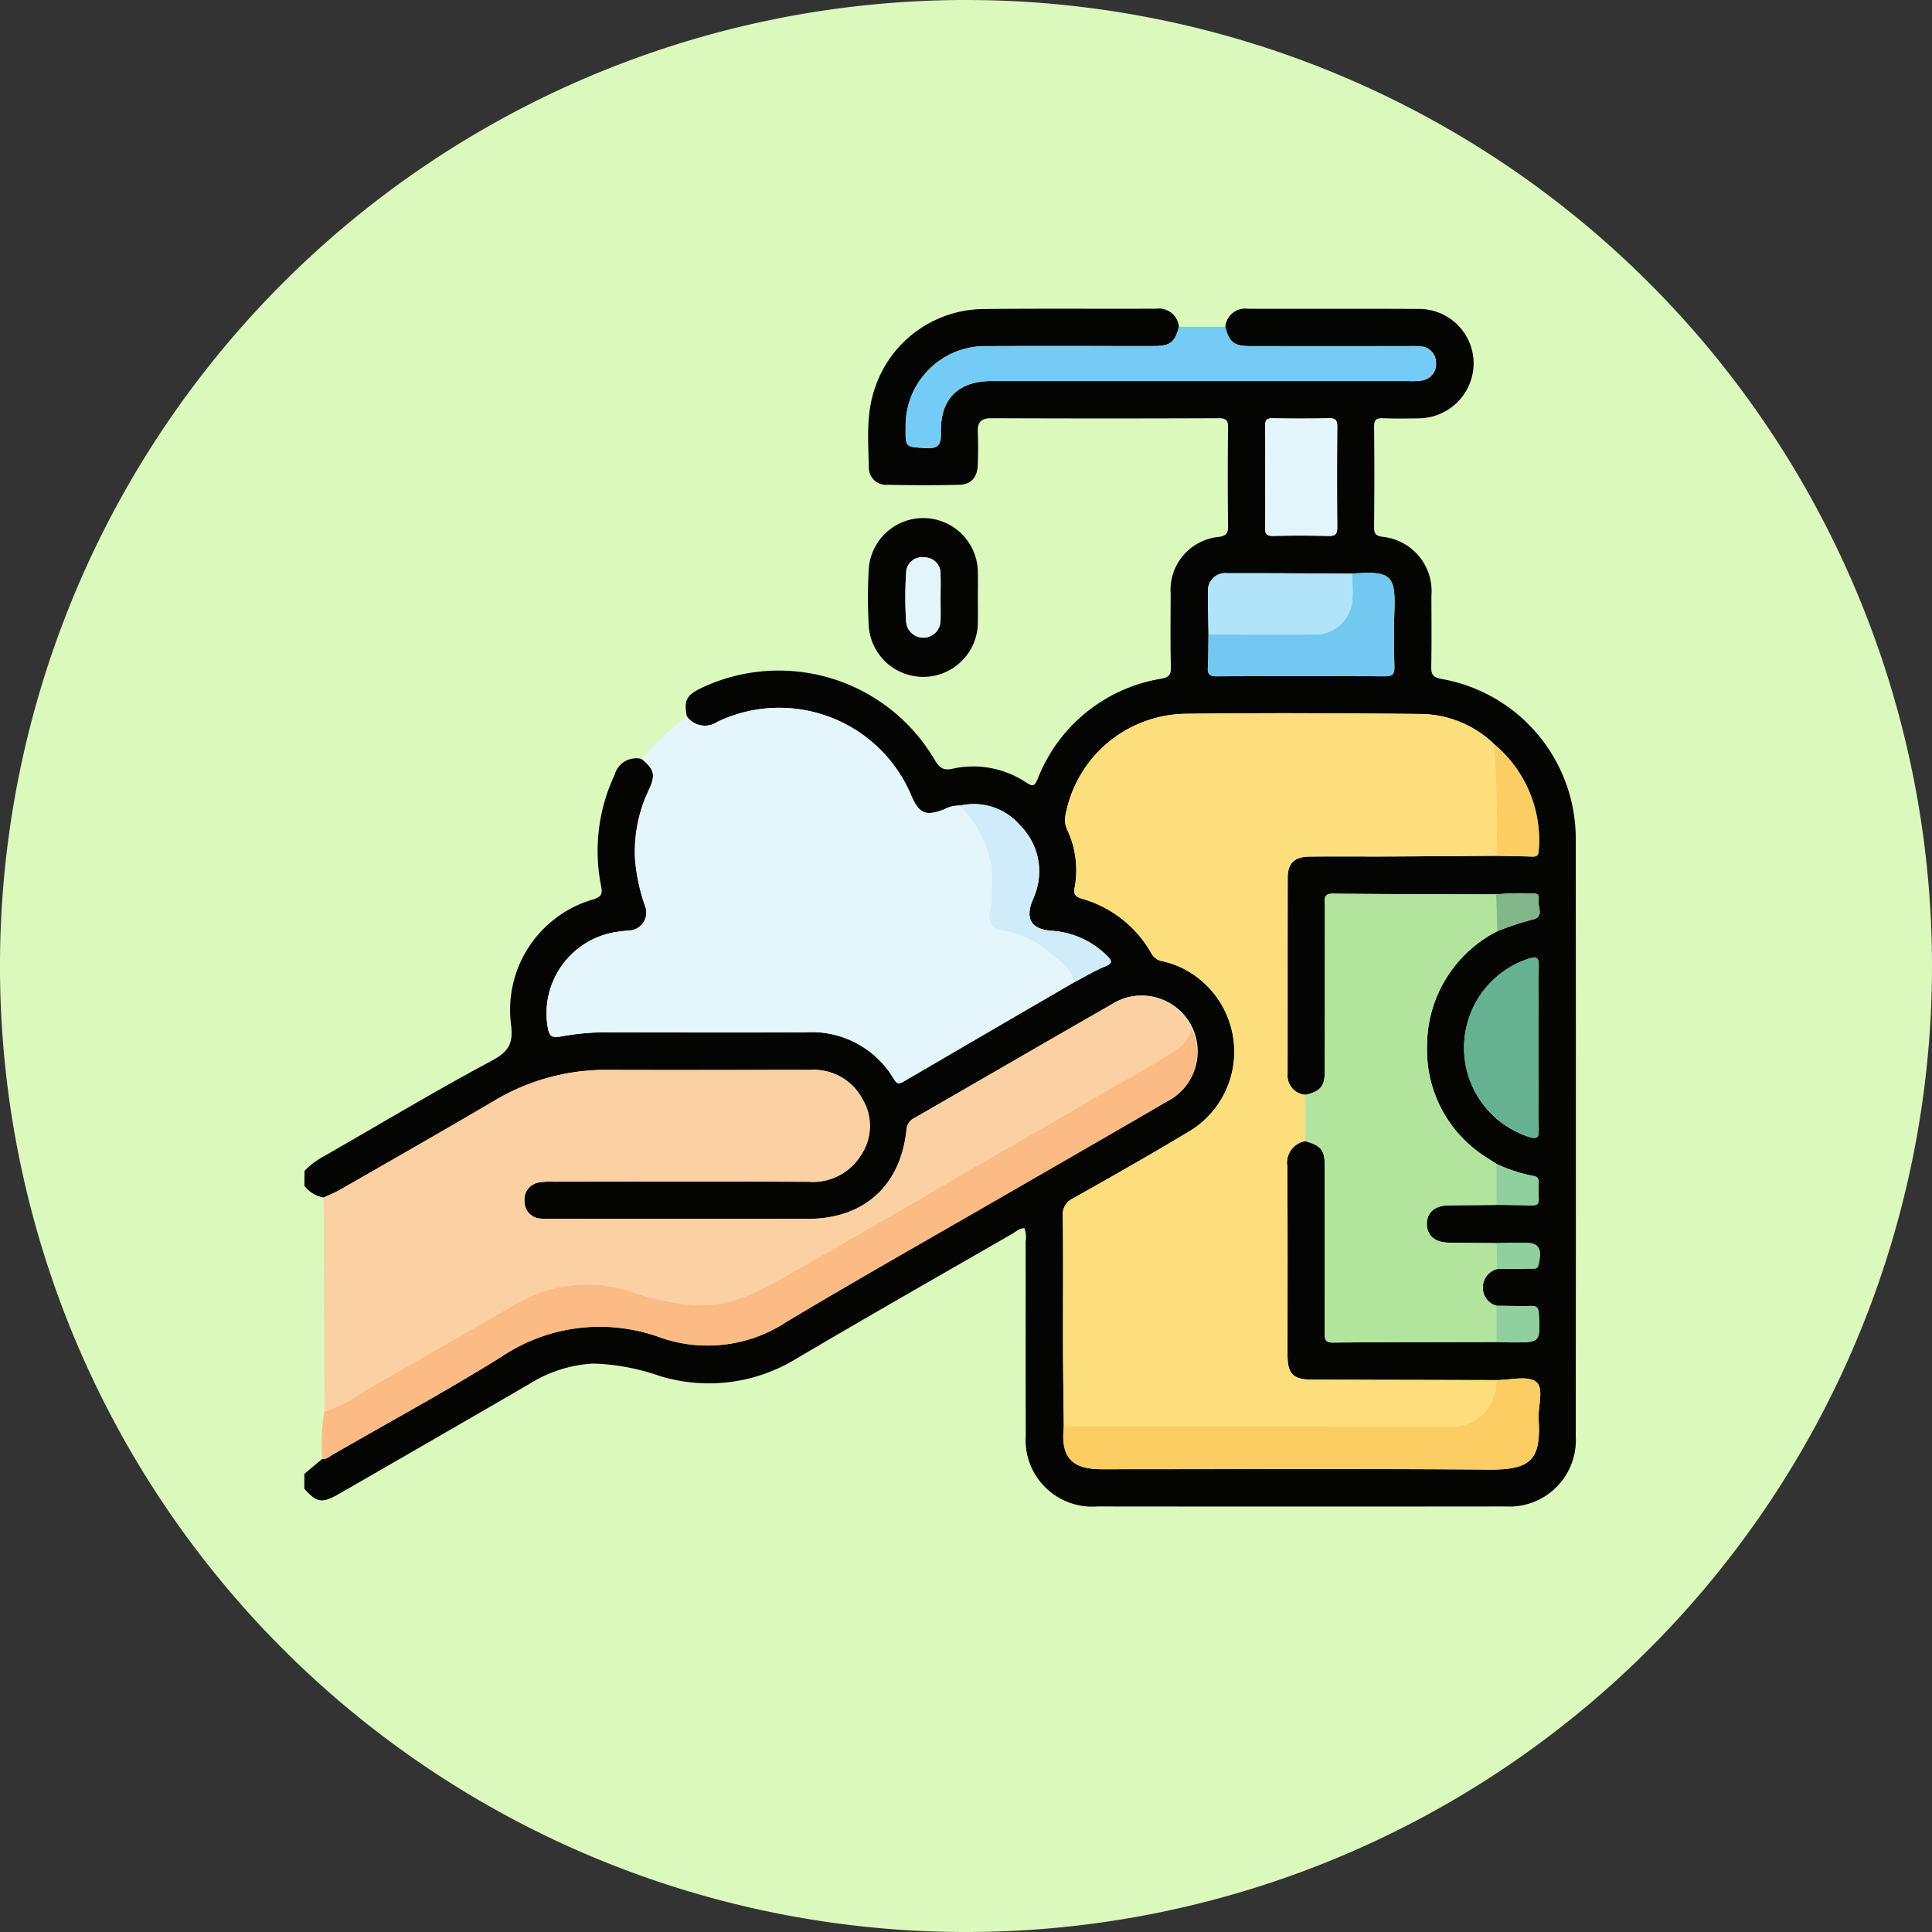 <svg xmlns="http://www.w3.org/2000/svg" width="148.587" height="148.586" viewBox="0 0 148.587 148.586">
  <rect x="0" y="0" width="148.587" height="148.586" fill="#333333" stroke="none"/>
  <g id="Grupo_261817" data-name="Grupo 261817" transform="translate(-722.84 -648.901)">
    <g id="Grupo_260502" data-name="Grupo 260502">
      <path id="Trazado_277845" data-name="Trazado 277845" d="M690.682,79.384A74.294,74.294,0,1,1,616.389,5.091a74.293,74.293,0,0,1,74.293,74.293" transform="translate(180.745 643.81)" fill="#dbf9bd"/>
      <path id="Trazado_277848" data-name="Trazado 277848" d="M565.512,95.146a5.938,5.938,0,0,1,1.395-1.072c4.3-2.456,8.539-5.012,12.9-7.344,1.344-.719,1.8-1.273,1.584-2.887a8.848,8.848,0,0,1,6.32-9.579c.6-.193.75-.366.612-1.038a13.733,13.733,0,0,1,1.046-8.551,1.714,1.714,0,0,1,2.074-1.213c.971.777,1.092,1.239.559,2.372a10.989,10.989,0,0,0-1.067,5.359,14.438,14.438,0,0,0,.748,3.524,1.38,1.38,0,0,1-1.292,1.941c-.315.039-.631.07-.945.119a6.329,6.329,0,0,0-5.214,7.4c.11.6.352.772.95.641a19.08,19.08,0,0,1,4.078-.325c4.927,0,9.855.02,14.782-.007a7.336,7.336,0,0,1,6.8,3.6c.212.348.364.413.73.2q6.564-3.84,13.145-7.653c.784-.41,1.545-.877,2.361-1.211.592-.242.569-.414.164-.821a6.634,6.634,0,0,0-4.338-1.932c-1.506-.124-1.973-.934-1.392-2.347a6.281,6.281,0,0,0,.241-.619,4.982,4.982,0,0,0-1.19-5.121,4.685,4.685,0,0,0-4.64-1.531,2.362,2.362,0,0,0-1.19.278c-1.426.557-1.935.359-2.532-1.005a11.018,11.018,0,0,0-14.927-5.72,1.711,1.711,0,0,1-2.352-.41c-.242-1.221-.033-1.639,1.095-2.182a13.9,13.9,0,0,1,17.936,5.476c.369.623.655.9,1.439.717a7.328,7.328,0,0,1,5.651,1.086c.453.282.6.307.843-.256a12.343,12.343,0,0,1,9.545-7.75c.53-.1.727-.278.714-.855-.045-1.877-.025-3.755-.015-5.633a4.1,4.1,0,0,1,3.714-4.413c.567-.091.706-.282.7-.837q-.049-3.771,0-7.542c.008-.579-.128-.752-.73-.75q-8.734.036-17.47,0c-.807,0-1.081.31-1.048,1.074.035.826.023,1.655,0,2.482-.024.97-.493,1.54-1.428,1.564-1.844.048-3.691.039-5.536,0a1.314,1.314,0,0,1-1.415-1.282c-.043-2.088-.239-4.194.494-6.233a8.877,8.877,0,0,1,8.252-6c4.455-.051,8.91-.008,13.365-.028a1.543,1.543,0,0,1,1.734,1.39c-.284,1.157-.668,1.48-1.845,1.482-4.293.006-8.586-.015-12.879.008a6.124,6.124,0,0,0-6.292,6.251c-.02,1.563-.016,1.491,1.53,1.588.991.061,1.206-.253,1.183-1.2-.062-2.583,1.34-3.954,3.9-3.955q16.026,0,32.053,0a4.895,4.895,0,0,0,1.044-.042,1.261,1.261,0,0,0,1.082-1.367,1.248,1.248,0,0,0-1.2-1.26,7.646,7.646,0,0,0-.857-.018q-6.153,0-12.306,0c-1.18,0-1.573-.333-1.84-1.482a1.529,1.529,0,0,1,1.729-1.39c4.359.017,8.719-.009,13.079.015a4.2,4.2,0,0,1,4.288,4.19,4.255,4.255,0,0,1-4.278,4.223c-.89.014-1.783.028-2.672-.008-.508-.02-.715.088-.708.661.032,2.578.025,5.156,0,7.734,0,.473.129.633.608.72a4.2,4.2,0,0,1,3.8,4.557c.006,1.814.026,3.628-.013,5.442-.012.58.146.818.738.928a12.483,12.483,0,0,1,10.378,12.438q.018,22.914,0,45.828a5.106,5.106,0,0,1-5.39,5.385q-15.7.017-31.409,0a5.121,5.121,0,0,1-5.5-5.47c-.021-4.965,0-9.929-.01-14.894a2.132,2.132,0,0,0-.085-1.03c-.389-.023-.647.252-.936.419-5.529,3.182-11.072,6.342-16.568,9.581a12.884,12.884,0,0,1-10.537,1.365,16.937,16.937,0,0,0-5.13-.96,10.3,10.3,0,0,0-4.932,1.579q-7.289,4.231-14.6,8.432c-1.321.762-1.719.7-2.686-.382v-1.146l1.372-1.143c.349.026.586-.216.856-.371,4.318-2.486,8.7-4.863,12.93-7.5a13.544,13.544,0,0,1,12.2-1.485,11,11,0,0,0,9.738-1.21c5.692-3.4,11.471-6.664,17.214-9.982,4.011-2.319,8.032-4.622,12.033-6.958a4.3,4.3,0,1,0-4.218-7.484c-5.07,2.9-10.12,5.84-15.187,8.75a1.083,1.083,0,0,0-.631.941c-.455,4.288-3.275,6.824-7.566,6.829q-9.877.011-19.756,0c-.254,0-.51.005-.763-.019a1.292,1.292,0,0,1-1.282-1.288,1.317,1.317,0,0,1,1.153-1.5,5.337,5.337,0,0,1,1.044-.054c6.554,0,13.107-.017,19.661.008a4.342,4.342,0,0,0,4.028-2.069,4.025,4.025,0,0,0,.116-4.262,4.244,4.244,0,0,0-4.012-2.271c-5.186,0-10.371.017-15.557,0a16.672,16.672,0,0,0-8.716,2.343c-3.94,2.319-7.914,4.582-11.878,6.859-.41.236-.854.409-1.283.611a2.382,2.382,0,0,1-1.491-.895ZM646.1,49.209c-3.2-.014-6.407-.044-9.61-.031a1.33,1.33,0,0,0-1.483,1.475c-.016,1.077.02,2.155.033,3.233-.014.858-.007,1.717-.052,2.574-.026.512.176.643.663.641q6.494-.023,12.986,0c.547,0,.711-.172.7-.71-.032-1.431-.052-2.865,0-4.3.1-2.768-.264-3.112-3.234-2.888m11.08,48.549c.886.013,1.773.009,2.658.046.445.019.64-.12.6-.586a9.225,9.225,0,0,1,0-1.14c.015-.347-.115-.508-.475-.555a11.584,11.584,0,0,1-2.778-.918c-.24-.153-.483-.3-.718-.46a9.745,9.745,0,0,1-4.621-8.555,9.889,9.889,0,0,1,5.4-8.877,23.785,23.785,0,0,1,2.779-.917c.865-.213.293-1.014.4-1.538.1-.477-.305-.458-.623-.446a18.121,18.121,0,0,0-2.646.073c-4.189-.016-8.379-.019-12.568-.059-.755-.007-.6.468-.6.886,0,4.254,0,8.509-.005,12.764,0,1.165-.351,1.57-1.5,1.82a1.49,1.49,0,0,1-1.372-1.642c.009-5.022,0-10.044.009-15.066,0-1.1.518-1.6,1.67-1.611,2.034-.025,4.068,0,6.1-.01,2.763-.012,5.526-.035,8.29-.053.918.018,1.837.026,2.754.059.37.013.487-.124.5-.493a9.616,9.616,0,0,0-3.451-8.169,8.247,8.247,0,0,0-5.594-2.3c-6.044-.065-12.089-.091-18.132-.016a9.534,9.534,0,0,0-9.2,7.693,1.8,1.8,0,0,0,.1,1.192,7.338,7.338,0,0,1,.588,4.463c-.093.475-.013.7.534.866a8.911,8.911,0,0,1,5.346,4.179,1.191,1.191,0,0,0,.862.635A6.724,6.724,0,0,1,634.3,80.36a7.158,7.158,0,0,1-1.011,11.9c-2.855,1.72-5.763,3.354-8.664,4.995a1.327,1.327,0,0,0-.791,1.336c.038,3.435.007,6.871.016,10.307.005,1.97.039,3.94.06,5.91-.256,2.325.581,3.279,2.886,3.279,9.93,0,19.861-.049,29.79.029,3.214.026,4.035-.727,3.84-3.851-.063-1,.443-2.423-.2-2.9-.671-.5-2.005-.124-3.05-.131l-14.113-.033c-1.5,0-1.946-.43-1.947-1.9,0-4.832.017-9.665-.015-14.5a1.685,1.685,0,0,1,1.388-1.946c1.227.359,1.491.692,1.492,1.951q.006,6.388,0,12.779c0,.442-.031.768.613.762,4.2-.038,8.391-.035,12.586-.045.412.011.824.031,1.236.032,2.147,0,2.133,0,2.026-2.2-.022-.448-.138-.616-.6-.605-.888.022-1.778-.007-2.666-.015a1.439,1.439,0,0,1-1.043-1.427,1.467,1.467,0,0,1,1.088-1.395c.859-.011,1.717-.015,2.576-.038.257-.006.549.1.64-.348.258-1.285.005-1.648-1.257-1.642-.667,0-1.334.024-2,.037-1.235-.012-2.47-.015-3.7-.039-1.036-.021-1.648-.567-1.651-1.439s.606-1.407,1.645-1.425c1.235-.02,2.471-.026,3.706-.038M660.43,85.7c0-2.1-.019-4.2.011-6.3.009-.616-.13-.776-.751-.586a7.205,7.205,0,0,0-.025,13.709c.709.226.783,0,.775-.615-.027-2.068-.01-4.137-.01-6.206M639.4,41.731c0,1.305.017,2.611-.009,3.915-.01.468.076.679.614.665,1.431-.038,2.865-.032,4.3,0,.514.011.639-.176.635-.662q-.031-3.868,0-7.735c0-.492-.121-.666-.634-.654-1.432.032-2.865.035-4.3,0-.53-.014-.628.181-.617.656.029,1.273.01,2.547.01,3.82" transform="translate(180.745 643.81)" fill="#040403"/>
      <path id="Trazado_277849" data-name="Trazado 277849" d="M594.924,60.192a1.71,1.71,0,0,0,2.352.41,11.019,11.019,0,0,1,14.927,5.72c.6,1.364,1.106,1.562,2.532,1.006a2.349,2.349,0,0,1,1.189-.279,8.554,8.554,0,0,1,2.435,4.7,15.822,15.822,0,0,1-.145,3.678.984.984,0,0,0,.922,1.184,7.435,7.435,0,0,1,3.508,1.56c.826.689,1.818,1.271,2.075,2.455q-6.574,3.822-13.145,7.653c-.366.214-.518.15-.73-.2a7.336,7.336,0,0,0-6.8-3.6c-4.927.027-9.855.008-14.782.007a19.017,19.017,0,0,0-4.078.326c-.6.13-.84-.04-.95-.641a6.329,6.329,0,0,1,5.214-7.4c.314-.05.63-.081.945-.12a1.38,1.38,0,0,0,1.292-1.941,14.438,14.438,0,0,1-.748-3.524A10.989,10.989,0,0,1,592,65.833c.533-1.132.412-1.6-.559-2.372a22.491,22.491,0,0,1,3.48-3.269" transform="translate(180.745 643.81)" fill="#e4f5fc"/>
      <path id="Trazado_277850" data-name="Trazado 277850" d="M636.339,30.227c.267,1.15.66,1.48,1.84,1.482q6.153.01,12.306,0a7.892,7.892,0,0,1,.857.018,1.328,1.328,0,0,1,.115,2.627,4.895,4.895,0,0,1-1.044.042q-16.027,0-32.053,0c-2.559,0-3.961,1.372-3.9,3.955.023.947-.192,1.261-1.183,1.2-1.546-.1-1.551-.025-1.53-1.588a6.124,6.124,0,0,1,6.292-6.251c4.293-.022,8.586,0,12.879-.008,1.177,0,1.561-.325,1.845-1.482h3.575" transform="translate(180.745 643.81)" fill="#74ccf6"/>
      <path id="Trazado_277851" data-name="Trazado 277851" d="M617.3,51.044c0,.6.014,1.208,0,1.811a4.2,4.2,0,0,1-8.4.185,37.362,37.362,0,0,1,0-4,4.2,4.2,0,0,1,8.4.195c.016.6,0,1.208,0,1.812m-2.868.049c0-.6.019-1.2-.005-1.8a1.234,1.234,0,0,0-1.294-1.333,1.2,1.2,0,0,0-1.349,1.179,29.288,29.288,0,0,0,0,3.794,1.326,1.326,0,0,0,2.646-.128c.018-.569,0-1.139,0-1.709" transform="translate(180.745 643.81)" fill="#040403"/>
      <path id="Trazado_277852" data-name="Trazado 277852" d="M623.914,114.808c-.021-1.97-.056-3.939-.061-5.909-.008-3.436.022-6.872-.015-10.308a1.324,1.324,0,0,1,.79-1.335c2.9-1.642,5.81-3.276,8.665-5a7.158,7.158,0,0,0,1.01-11.9,6.718,6.718,0,0,0-2.812-1.34,1.194,1.194,0,0,1-.862-.636,8.909,8.909,0,0,0-5.347-4.178c-.546-.162-.626-.391-.533-.866a7.341,7.341,0,0,0-.588-4.464,1.8,1.8,0,0,1-.1-1.191,9.533,9.533,0,0,1,9.2-7.694c6.044-.075,12.089-.048,18.132.016a8.244,8.244,0,0,1,5.6,2.305,80.95,80.95,0,0,1,.2,8.6c-2.763.018-5.526.042-8.289.054-2.034.008-4.069-.016-6.1.009-1.151.014-1.666.516-1.669,1.611-.011,5.022,0,10.044-.009,15.067a1.489,1.489,0,0,0,1.371,1.641q0,1.778.007,3.556A1.686,1.686,0,0,0,641.1,94.8c.033,4.832.013,9.665.016,14.5,0,1.472.443,1.9,1.947,1.9l14.113.033a3.428,3.428,0,0,1-3.307,3.585q-14.979.007-29.96-.007" transform="translate(180.745 643.81)" fill="#fdde7c"/>
      <path id="Trazado_277853" data-name="Trazado 277853" d="M567.043,113.673,567,97.186c.428-.2.873-.375,1.282-.61,3.965-2.278,7.938-4.541,11.878-6.86a16.665,16.665,0,0,1,8.717-2.342c5.185.022,10.371.006,15.556,0a4.243,4.243,0,0,1,4.012,2.272,4.019,4.019,0,0,1-.116,4.26A4.339,4.339,0,0,1,604.3,95.98c-6.553-.024-13.107-.009-19.66-.007a5.343,5.343,0,0,0-1.045.054,1.318,1.318,0,0,0-1.153,1.5,1.293,1.293,0,0,0,1.283,1.289c.252.024.508.019.762.019q9.879,0,19.756,0c4.292,0,7.112-2.54,7.567-6.828a1.082,1.082,0,0,1,.631-.941c5.066-2.91,10.116-5.848,15.186-8.75a4.2,4.2,0,0,1,6.1,1.87,2.414,2.414,0,0,1-1.14,1.576c-1.763,1.244-3.687,2.222-5.545,3.309-3.775,2.208-7.567,4.385-11.353,6.575q-6.545,3.781-13.091,7.559c-2.242,1.285-4.537,2.441-7.242,2.25a20.832,20.832,0,0,1-4.535-.957,10.7,10.7,0,0,0-8.737.7c-4.052,2.3-8.068,4.66-12.123,6.952a10.776,10.776,0,0,1-2.921,1.519" transform="translate(180.745 643.81)" fill="#fbd0a2"/>
      <path id="Trazado_277854" data-name="Trazado 277854" d="M642.495,92.851q0-1.777-.008-3.556c1.146-.249,1.5-.655,1.5-1.82.007-4.254,0-8.509.005-12.764,0-.418-.156-.893.6-.886,4.19.041,8.378.044,12.568.06q.042,1.413.086,2.828a9.892,9.892,0,0,0-5.4,8.877,9.749,9.749,0,0,0,4.622,8.555c.235.159.479.307.718.46q0,1.576-.005,3.152c-1.234.012-2.47.018-3.705.039-1.039.017-1.648.553-1.645,1.425s.614,1.417,1.65,1.438c1.235.025,2.471.027,3.706.039q.021,1,.042,1.992a1.467,1.467,0,0,0-1.089,1.395,1.44,1.44,0,0,0,1.044,1.427q0,1.394,0,2.786c-4.2.011-8.389.007-12.585.046-.645,0-.614-.32-.613-.763q.012-6.389,0-12.779c0-1.259-.265-1.592-1.491-1.951" transform="translate(180.745 643.81)" fill="#b2e49e"/>
      <path id="Trazado_277855" data-name="Trazado 277855" d="M567.043,113.673a10.776,10.776,0,0,0,2.921-1.519c4.055-2.292,8.071-4.655,12.123-6.952a10.7,10.7,0,0,1,8.737-.7,20.832,20.832,0,0,0,4.535.957c2.705.191,5-.965,7.242-2.25q6.556-3.762,13.091-7.559c3.786-2.19,7.578-4.367,11.353-6.575,1.858-1.087,3.782-2.065,5.545-3.309a2.414,2.414,0,0,0,1.14-1.576,4.2,4.2,0,0,1-1.879,5.614c-4,2.336-8.022,4.639-12.034,6.958-5.743,3.318-11.522,6.577-17.213,9.982a11,11,0,0,1-9.738,1.21,13.544,13.544,0,0,0-12.2,1.486c-4.227,2.632-8.612,5.009-12.93,7.494-.27.155-.506.4-.856.371a14.571,14.571,0,0,1,.159-3.63" transform="translate(180.745 643.81)" fill="#fcbb85"/>
      <path id="Trazado_277856" data-name="Trazado 277856" d="M623.914,114.808q14.98.006,29.96.007a3.428,3.428,0,0,0,3.307-3.585c1.044.006,2.379-.373,3.05.131.641.482.136,1.9.2,2.9.194,3.124-.626,3.877-3.84,3.852-9.93-.079-19.86-.028-29.79-.03-2.306,0-3.142-.954-2.886-3.279" transform="translate(180.745 643.81)" fill="#fbcd63"/>
      <path id="Trazado_277857" data-name="Trazado 277857" d="M646.1,49.209c2.969-.224,3.329.12,3.233,2.888-.05,1.43-.03,2.865,0,4.3.012.538-.152.712-.7.71q-6.492-.029-12.985,0c-.487,0-.688-.129-.663-.641.044-.857.037-1.716.052-2.574,2.725,0,5.449.012,8.174,0a2.867,2.867,0,0,0,2.879-2.493c.065-.723.009-1.456.008-2.185" transform="translate(180.745 643.81)" fill="#72c8f0"/>
      <path id="Trazado_277858" data-name="Trazado 277858" d="M660.43,85.695c0,2.069-.017,4.138.01,6.206.008.617-.066.842-.774.615a7.206,7.206,0,0,1,.024-13.709c.621-.189.761-.03.752.586-.031,2.1-.012,4.2-.012,6.3" transform="translate(180.745 643.81)" fill="#65b192"/>
      <path id="Trazado_277859" data-name="Trazado 277859" d="M646.1,49.209c0,.729.057,1.462-.008,2.185a2.867,2.867,0,0,1-2.879,2.493c-2.725.011-5.449,0-8.174,0-.014-1.078-.048-2.156-.033-3.233a1.33,1.33,0,0,1,1.483-1.475c3.2-.013,6.408.017,9.611.031" transform="translate(180.745 643.81)" fill="#b1e4fa"/>
      <path id="Trazado_277860" data-name="Trazado 277860" d="M639.4,41.731c0-1.273.019-2.547-.01-3.82-.011-.475.088-.67.617-.656,1.432.037,2.865.034,4.3,0,.513-.012.638.162.634.654q-.035,3.867,0,7.735c0,.486-.121.673-.635.662-1.432-.029-2.866-.035-4.3,0-.538.014-.624-.2-.614-.665.026-1.3.009-2.61.009-3.915" transform="translate(180.745 643.81)" fill="#e3f4fb"/>
      <path id="Trazado_277861" data-name="Trazado 277861" d="M624.719,80.631c-.257-1.183-1.249-1.766-2.075-2.454a7.428,7.428,0,0,0-3.507-1.561.982.982,0,0,1-.922-1.184,15.878,15.878,0,0,0,.144-3.678,8.539,8.539,0,0,0-2.434-4.7,4.682,4.682,0,0,1,4.64,1.531,4.981,4.981,0,0,1,1.19,5.12,6.4,6.4,0,0,1-.241.62c-.581,1.412-.114,2.222,1.392,2.346a6.64,6.64,0,0,1,4.338,1.933c.4.406.428.578-.164.82-.816.334-1.577.8-2.361,1.211" transform="translate(180.745 643.81)" fill="#d0ebf9"/>
      <path id="Trazado_277862" data-name="Trazado 277862" d="M657.187,70.913a81.226,81.226,0,0,0-.2-8.6,9.619,9.619,0,0,1,3.451,8.168c-.01.369-.126.507-.5.493-.918-.033-1.837-.041-2.755-.059" transform="translate(180.745 643.81)" fill="#fbcd63"/>
      <path id="Trazado_277863" data-name="Trazado 277863" d="M657.182,108.3q0-1.392,0-2.786c.889.008,1.778.036,2.666.015.46-.011.577.157.6.605.107,2.2.122,2.2-2.026,2.2-.412,0-.824-.021-1.236-.033" transform="translate(180.745 643.81)" fill="#90cf9e"/>
      <path id="Trazado_277864" data-name="Trazado 277864" d="M657.178,97.757q0-1.577,0-3.153a11.54,11.54,0,0,0,2.778.918c.361.048.49.209.476.556a9.434,9.434,0,0,0,0,1.14c.038.465-.156.6-.6.586-.885-.038-1.772-.034-2.658-.047" transform="translate(180.745 643.81)" fill="#90cf9e"/>
      <path id="Trazado_277865" data-name="Trazado 277865" d="M657.243,76.713q-.043-1.415-.086-2.828a17.982,17.982,0,0,1,2.646-.073c.317-.013.724-.031.623.446-.111.523.461,1.325-.405,1.537a23.774,23.774,0,0,0-2.778.918" transform="translate(180.745 643.81)" fill="#82b78a"/>
      <path id="Trazado_277866" data-name="Trazado 277866" d="M657.225,102.69q-.021-1-.042-1.991c.667-.013,1.334-.034,2-.038,1.262-.005,1.515.358,1.257,1.642-.091.451-.383.343-.64.349-.859.022-1.717.027-2.576.038" transform="translate(180.745 643.81)" fill="#90cf9e"/>
      <path id="Trazado_277867" data-name="Trazado 277867" d="M614.433,51.093c0,.57.015,1.14,0,1.709a1.326,1.326,0,0,1-2.646.128,29.463,29.463,0,0,1,0-3.794,1.2,1.2,0,0,1,1.35-1.179,1.235,1.235,0,0,1,1.294,1.333c.023.6,0,1.2,0,1.8" transform="translate(180.745 643.81)" fill="#e3f4fb"/>
    </g>
  </g>
</svg>
